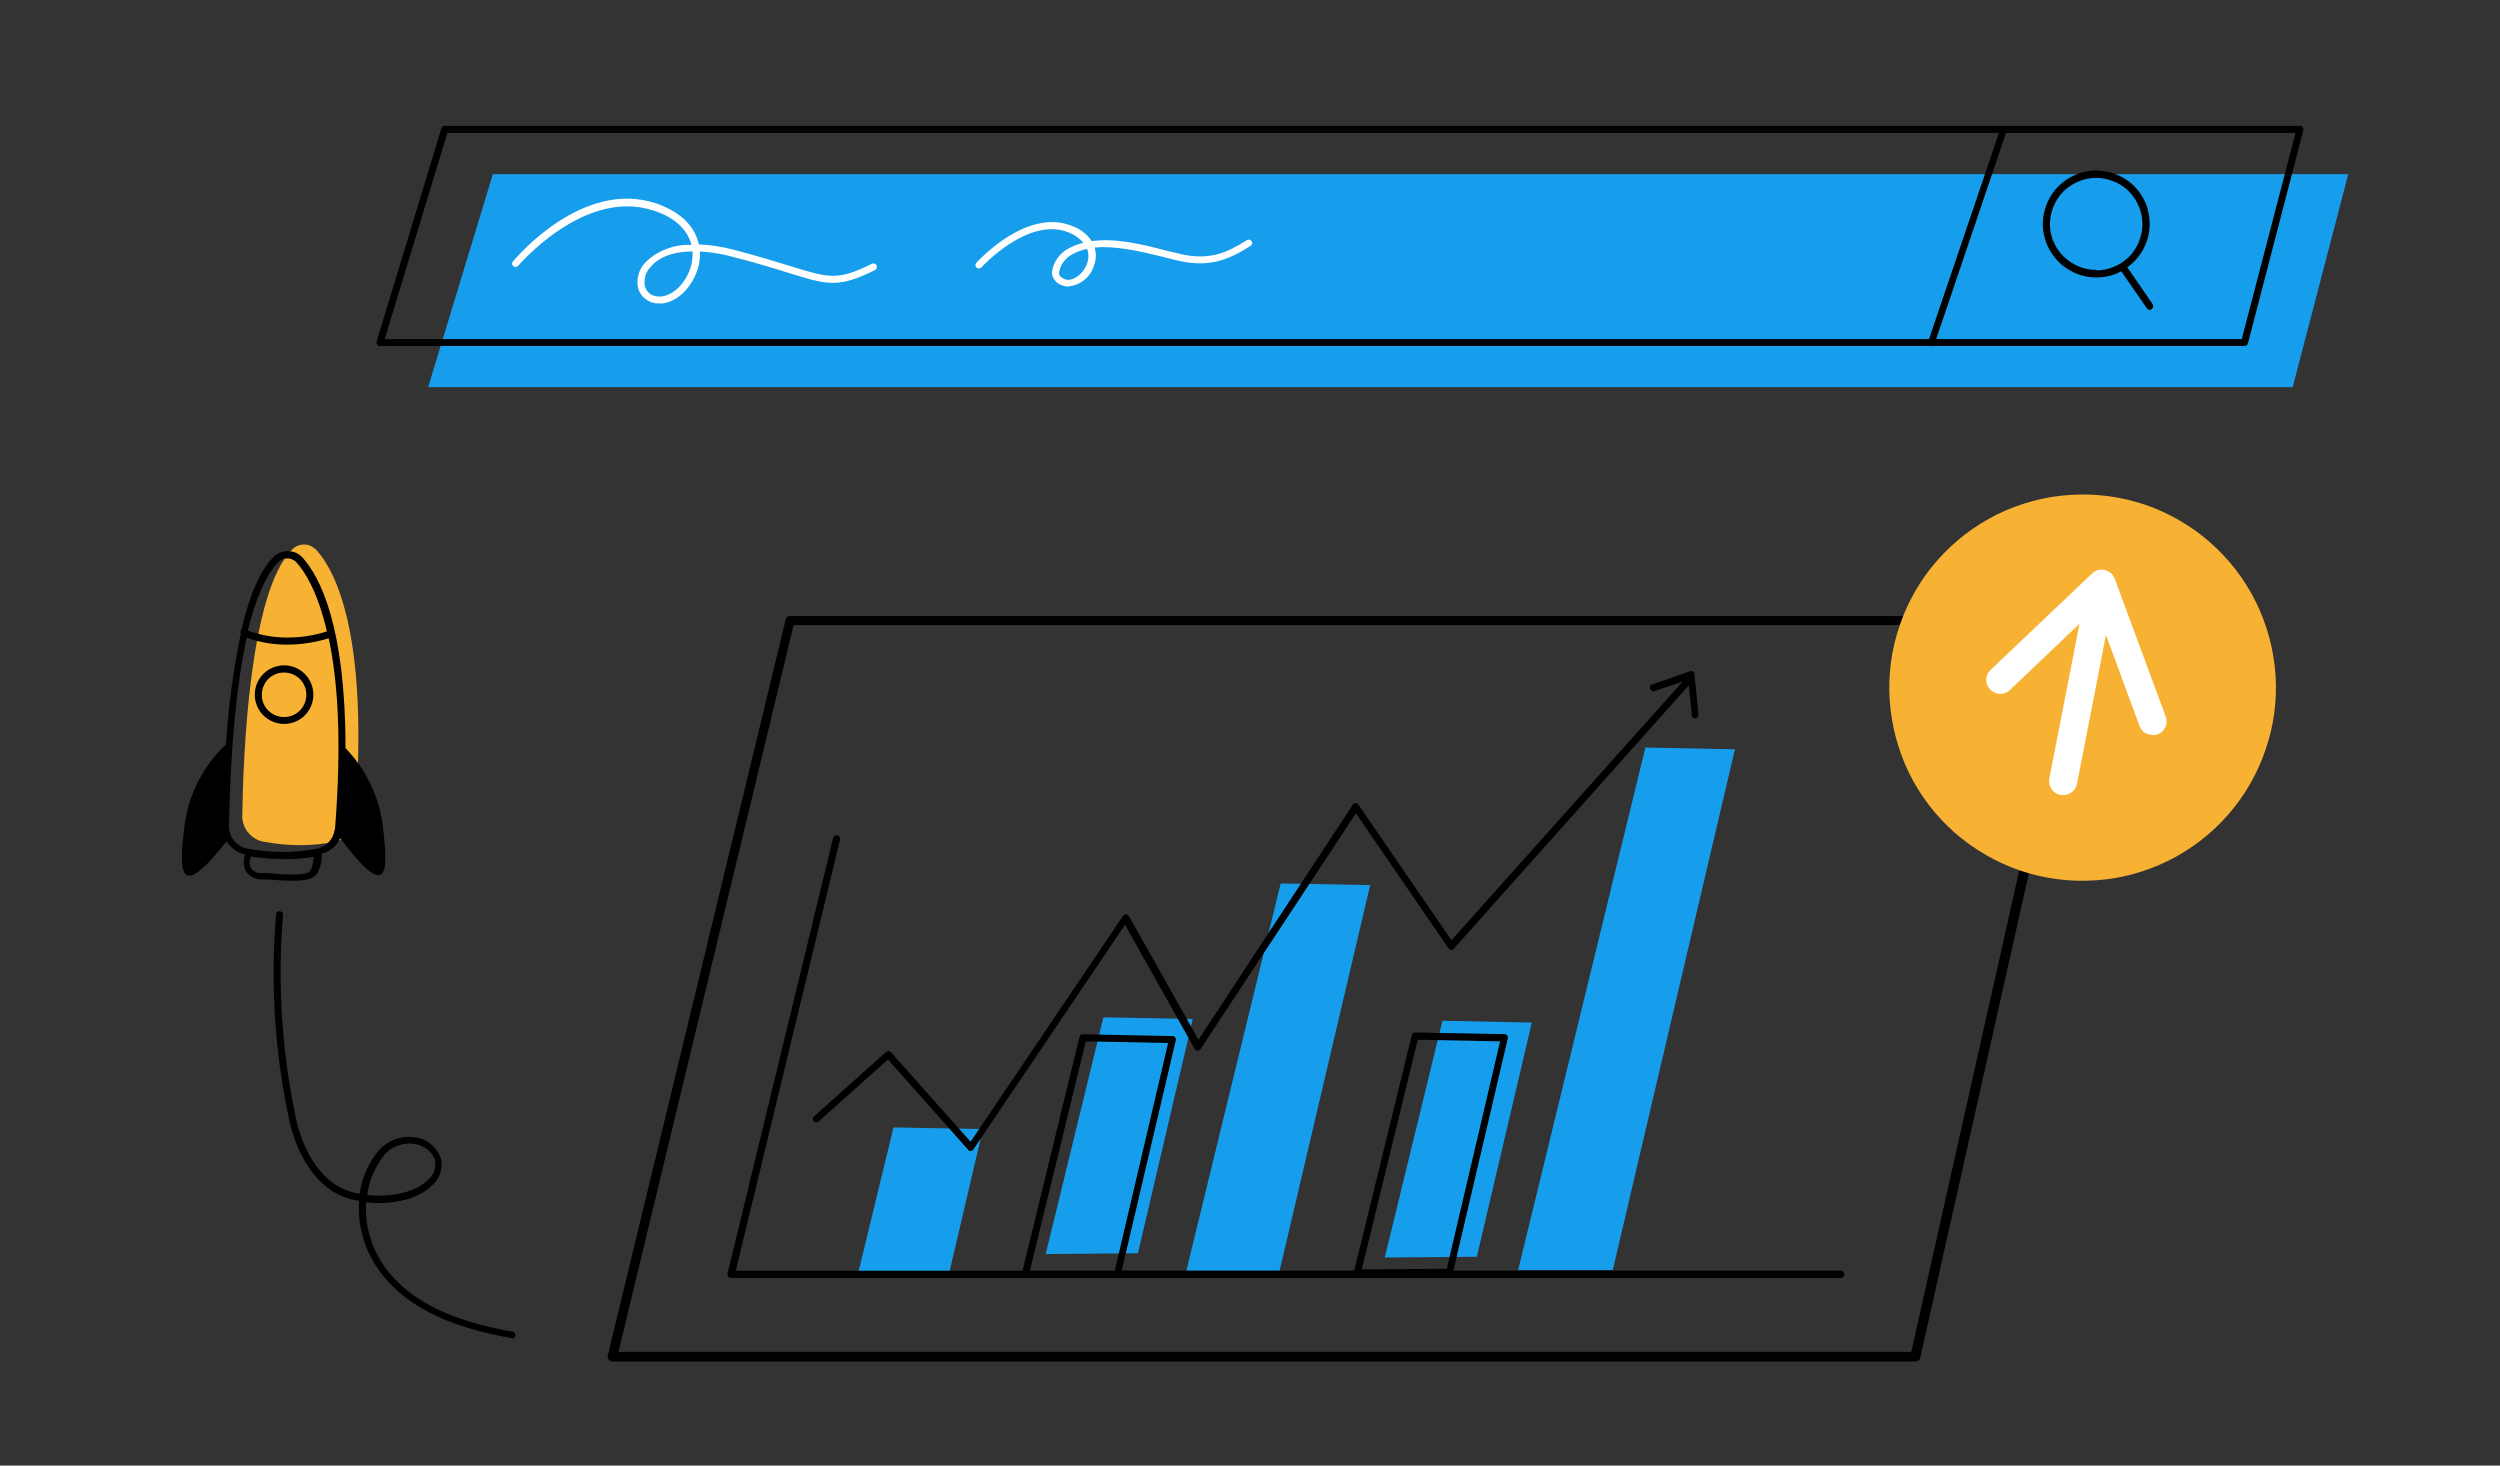 <?xml version="1.0" encoding="UTF-8"?><svg id="Disenoweb-04" xmlns="http://www.w3.org/2000/svg" width="166.42" height="97.56" viewBox="0 0 166.42 97.56"><rect x="0" y="0" width="166.42" height="97.56" fill="#333333" stroke="none"/><defs><style>.cls-1,.cls-2{fill:#fff;}.cls-3{fill:#f7b234;}.cls-4{fill:#169dec;}.cls-2{stroke:#fff;stroke-miterlimit:10;}</style></defs><path class="cls-3" d="M16.13,54.34c.05-3.93,.47-15,3.34-17.78,.11-.11,.24-.19,.38-.24,.14-.05,.29-.08,.44-.07,.15,0,.3,.04,.43,.11s.26,.16,.36,.27c1.23,1.37,3.52,5.63,2.54,17.9-.02,.18-.07,.36-.14,.53-.08,.17-.18,.32-.3,.46-.12,.14-.27,.25-.43,.34-.16,.09-.33,.15-.52,.19-1.51,.28-3.03,.28-4.55,0-.21-.02-.41-.08-.6-.18-.19-.1-.35-.22-.5-.38s-.25-.33-.33-.53c-.08-.19-.12-.4-.13-.61Z"/><path class="cls-4" d="M152.61,25.77H28.5l4.31-14.18h123.51l-3.7,14.18Z"/><path d="M149.41,23.03H25.29c-.08,0-.14-.03-.18-.09-.04-.06-.06-.13-.04-.2l4.31-14.19c.03-.11,.11-.16,.22-.17h123.51c.08,0,.13,.03,.18,.09,.05,.06,.06,.12,.04,.2l-3.69,14.19c-.03,.11-.11,.17-.23,.17Zm-123.8-.46h123.62l3.58-13.72H29.78l-4.17,13.72Z"/><path class="cls-4" d="M102.85,18.63c0,.23-.02,.45-.06,.67-.04,.22-.11,.43-.2,.64-.09,.21-.19,.41-.32,.59-.13,.19-.27,.36-.43,.52-.16,.16-.33,.3-.52,.43-.19,.12-.39,.23-.6,.32-.21,.09-.42,.15-.64,.19-.22,.04-.45,.06-.67,.06s-.45-.02-.67-.07c-.22-.05-.44-.11-.64-.2-.21-.09-.41-.19-.6-.32-.19-.12-.36-.27-.52-.43-.16-.16-.3-.33-.43-.52-.12-.19-.23-.39-.31-.6-.09-.21-.15-.42-.19-.64-.04-.22-.06-.45-.06-.67,0-.23,.03-.45,.07-.67,.05-.22,.11-.44,.2-.64s.19-.41,.32-.59,.27-.36,.43-.52,.34-.3,.53-.42,.39-.23,.6-.31c.21-.09,.43-.15,.65-.19,.22-.04,.45-.06,.67-.06s.45,.03,.67,.07c.22,.04,.43,.11,.64,.2,.21,.09,.4,.19,.59,.32,.18,.12,.36,.27,.52,.42,.16,.16,.3,.33,.42,.52s.23,.38,.31,.59,.15,.42,.19,.64,.06,.44,.06,.67Z"/><path d="M133.59,8.69l-4.81,14.2c-.04,.1-.11,.16-.22,.15-.02,0-.05,0-.07,0-.06-.02-.11-.06-.13-.11s-.03-.11-.01-.18l4.81-14.18c.02-.06,.06-.11,.12-.13,.06-.03,.11-.03,.18-.01,.06,.02,.1,.06,.13,.12s.03,.12,.01,.18v-.03Zm9.64,11.9s-.08,.04-.13,.04c-.08,0-.14-.04-.19-.11l-1.7-2.46c-.52,.28-1.07,.41-1.66,.41-.28,0-.56-.03-.83-.1-.27-.06-.54-.16-.78-.29-.25-.13-.48-.28-.7-.46-.21-.18-.4-.39-.57-.62-.16-.23-.3-.47-.41-.73-.11-.26-.18-.53-.23-.81s-.05-.56-.03-.84c.02-.28,.08-.55,.17-.82,.09-.27,.2-.52,.35-.76,.15-.24,.32-.46,.52-.65,.2-.2,.42-.37,.66-.52,.24-.14,.49-.26,.76-.35,.27-.09,.54-.14,.82-.16,.28-.02,.56,0,.84,.04,.28,.04,.55,.12,.81,.23s.5,.25,.73,.41c.23,.17,.43,.36,.61,.57s.33,.45,.46,.7,.22,.51,.28,.79c.06,.27,.09,.55,.09,.83,0,.28-.04,.56-.1,.83-.07,.27-.17,.53-.3,.78s-.29,.48-.47,.69c-.18,.21-.39,.4-.62,.56l1.69,2.46c.03,.05,.04,.11,.03,.17s-.04,.11-.09,.14Zm-3.69-2.59c.2,0,.4-.02,.6-.06,.2-.04,.39-.1,.58-.18,.19-.08,.36-.17,.53-.28,.17-.11,.32-.24,.47-.38s.27-.3,.38-.47,.21-.34,.28-.53,.13-.38,.18-.58c.04-.2,.06-.4,.06-.6,0-.2-.02-.4-.06-.6-.04-.2-.1-.39-.18-.58s-.17-.36-.28-.53c-.11-.17-.24-.32-.38-.47-.14-.14-.3-.27-.47-.38-.17-.11-.34-.21-.53-.28-.19-.08-.38-.13-.58-.18-.2-.04-.4-.06-.6-.06s-.4,.02-.6,.06c-.2,.04-.39,.1-.58,.18s-.36,.17-.53,.28c-.17,.11-.32,.24-.47,.38-.14,.14-.27,.3-.38,.47-.11,.17-.21,.35-.28,.53s-.14,.38-.18,.58c-.04,.2-.06,.4-.06,.6,0,.2,.02,.4,.06,.6s.1,.39,.18,.57,.17,.36,.29,.53,.24,.32,.39,.46c.14,.14,.3,.27,.47,.38s.35,.2,.53,.28c.19,.08,.38,.13,.58,.17,.2,.04,.4,.06,.6,.05v.03Z"/><path class="cls-1" d="M43.91,20.19c-.08,0-.17,0-.25,0-.26-.03-.5-.13-.71-.3-.21-.17-.36-.37-.45-.62-.09-.33-.09-.66,0-.99,.09-.33,.26-.61,.5-.85,.41-.39,.87-.68,1.4-.87,.53-.2,1.07-.28,1.63-.26-.26-1.01-1.13-1.85-2.52-2.28-4.6-1.53-8.98,3.64-9.03,3.69s-.1,.06-.16,.06-.12-.02-.16-.06-.07-.1-.07-.16,.02-.12,.07-.16c.19-.23,4.62-5.49,9.52-3.85,1.79,.62,2.61,1.65,2.84,2.73,.78,.03,1.55,.15,2.3,.35,1.62,.42,2.8,.79,3.75,1.08,2.64,.82,3.19,.99,5.49-.15,.06-.02,.11-.02,.17,0,.05,.02,.1,.06,.12,.12,.03,.05,.03,.11,.01,.17-.02,.06-.05,.1-.1,.13-2.46,1.23-3.17,1-5.82,.18-.95-.3-2.12-.66-3.73-1.07-.69-.19-1.4-.3-2.12-.34,.02,.33-.02,.66-.09,.99-.38,1.42-1.5,2.48-2.59,2.48Zm2.19-3.45c-1.64,0-2.46,.62-2.75,.99-.19,.18-.32,.39-.39,.64s-.08,.5-.01,.75c.06,.17,.16,.31,.3,.42s.31,.17,.48,.19c.91,.14,1.98-.84,2.29-2.1,.07-.3,.1-.59,.08-.89Zm25.03,2.34c-.13,0-.25-.02-.37-.07-.2-.05-.36-.14-.5-.3-.14-.15-.21-.33-.24-.53,.03-.35,.15-.67,.35-.96,.2-.29,.45-.52,.76-.68,.31-.17,.64-.3,.99-.38-.27-.31-.6-.54-.99-.69-2.68-1.08-5.78,2.3-5.81,2.34-.05,.04-.1,.06-.16,.06s-.12-.02-.16-.06c-.05-.05-.07-.1-.07-.16s.02-.12,.07-.16c.13-.15,3.35-3.65,6.33-2.46,.56,.19,1.01,.53,1.35,1.02,1.56-.22,3.35,.21,4.86,.61,.45,.11,.87,.21,1.23,.29,1.74,.35,2.86-.09,4.23-.96,.05-.04,.11-.05,.17-.03,.06,.01,.11,.05,.15,.1s.05,.11,.03,.17c-.02,.06-.05,.11-.11,.14-1.43,.92-2.69,1.41-4.58,1.03-.39-.08-.81-.18-1.23-.3-1.43-.34-3.11-.76-4.56-.62,.12,.42,.1,.83-.06,1.23-.12,.38-.33,.69-.64,.93-.31,.25-.66,.39-1.05,.42Zm1.23-2.51c-.35,.07-.69,.2-1,.37-.23,.12-.42,.3-.58,.51-.15,.22-.25,.46-.28,.72,0,.07,0,.28,.43,.43,.43,.15,1.15-.3,1.41-1,.14-.34,.15-.69,.03-1.03Z"/><path class="cls-4" d="M101.06,84.54l8.47-34.78,5.96,.12-8.13,34.66h-6.3Zm-25.31-1.11l3.65-15.6-5.95-.11-3.84,15.76,6.14-.05Zm22.56,.23l3.66-15.59-5.95-.12-3.84,15.76,6.14-.05Zm-35.16,1.23l2.28-9.73-5.95-.11-2.39,9.84h6.07Zm21.96,0l6.1-25.97-5.96-.11-6.35,26.08h6.22Z"/><path d="M122.54,84.58h-25.79l3.62-15.45c.02-.07,0-.14-.04-.2-.04-.06-.1-.09-.18-.09l-5.95-.11c-.12,0-.2,.06-.22,.18l-3.83,15.67h-15.48l3.6-15.33c.02-.07,0-.14-.04-.19-.05-.06-.1-.09-.18-.09l-5.96-.12c-.12,0-.2,.06-.23,.18l-3.79,15.56h-19.09l6.94-28.7c.02-.06,0-.12-.03-.18-.03-.05-.08-.09-.14-.1-.06-.02-.12,0-.18,.03-.06,.03-.09,.08-.11,.14l-7.03,29c-.02,.07,0,.14,.04,.2,.05,.06,.11,.09,.19,.09h19.47s.08,0,.11,0h54.29c.06,0,.12-.02,.17-.07,.05-.05,.07-.1,.07-.17,0-.06-.02-.12-.06-.17-.05-.05-.1-.07-.17-.07Zm-28.16-15.37l5.48,.11-3.55,15.14-5.66,.04,3.73-15.29Zm-22.11,.11l5.49,.11-3.55,15.15h-5.65l3.72-15.26Z"/><path d="M113.06,47.57c0,.06-.01,.12-.05,.17-.04,.05-.09,.08-.16,.09-.06,0-.11-.02-.16-.06-.04-.04-.07-.09-.07-.15l-.2-2-15.64,17.53c-.05,.06-.11,.09-.18,.08-.08,0-.14-.04-.18-.11l-6.16-8.98-10.34,15.69c-.05,.08-.11,.11-.2,.1-.09,0-.15-.04-.2-.12l-4.63-8.25-10.1,14.96c-.04,.06-.1,.1-.17,.1-.07,0-.13-.02-.17-.08l-5.34-6.01-4.64,4.14c-.11,.07-.21,.06-.3-.04-.09-.1-.09-.2,0-.3l4.81-4.3s.1-.06,.17-.06c.06,0,.12,.03,.16,.08l5.3,5.95,10.14-15.02s.05-.06,.09-.08c.03-.02,.07-.03,.11-.03s.08,.01,.11,.03,.06,.05,.09,.08l4.63,8.23,10.27-15.64c.04-.07,.11-.1,.19-.11,.08,0,.14,.04,.19,.11l6.19,9.02,15.39-17.22-1.85,.62c-.06,.03-.13,.04-.19,0-.06-.03-.11-.07-.13-.14-.02-.07-.02-.13,.02-.19,.03-.06,.09-.1,.16-.11l2.46-.86c.07-.03,.13-.03,.2,0,.06,.04,.1,.1,.11,.17l.28,2.71Z"/><path d="M127.49,90.63H40.77c-.11,0-.19-.04-.25-.13-.06-.08-.09-.17-.06-.27l11.84-48.98c.04-.16,.14-.24,.3-.25h85.89c.1,0,.18,.05,.25,.13,.07,.07,.09,.16,.07,.26l-10.99,49.02c-.05,.15-.16,.22-.32,.21Zm-86.32-.64H127.23l10.85-48.38H52.83l-11.66,48.38Z"/><path class="cls-3" d="M130.61,55.84c-.66-.53-1.26-1.11-1.81-1.76-.55-.64-1.02-1.34-1.43-2.07-.41-.74-.74-1.51-.99-2.32-.26-.8-.43-1.63-.53-2.46s-.11-1.68-.04-2.52c.07-.84,.22-1.67,.46-2.48s.54-1.59,.93-2.34,.84-1.46,1.37-2.12,1.11-1.26,1.76-1.81,1.34-1.02,2.07-1.43,1.51-.74,2.32-1c.81-.26,1.63-.44,2.47-.53s1.68-.11,2.52-.04c.84,.07,1.67,.22,2.48,.45,.81,.23,1.59,.54,2.34,.93,.75,.39,1.46,.84,2.12,1.37,.66,.53,1.26,1.11,1.81,1.76,.55,.64,1.02,1.34,1.43,2.07,.41,.74,.74,1.51,1,2.32,.26,.8,.43,1.63,.53,2.46s.11,1.68,.04,2.52c-.07,.84-.22,1.67-.46,2.48-.24,.81-.54,1.59-.93,2.34s-.84,1.46-1.37,2.12-1.11,1.26-1.76,1.81-1.34,1.02-2.07,1.43c-.74,.41-1.51,.74-2.32,1-.81,.26-1.63,.44-2.47,.53s-1.68,.11-2.52,.04c-.84-.07-1.67-.22-2.48-.45-.81-.23-1.59-.54-2.34-.93-.75-.39-1.46-.84-2.12-1.37Z"/><path class="cls-2" d="M143.44,48.42c-.05,.01-.1,.01-.15,0-.2,0-.33-.09-.4-.28l-2.85-7.72-2.27,11.66c-.02,.1-.07,.18-.15,.25s-.17,.1-.27,.1h-.09c-.12-.03-.21-.09-.28-.19-.07-.1-.09-.21-.07-.32l2.31-11.84-5.76,5.48c-.08,.09-.19,.13-.3,.13s-.22-.04-.31-.13c-.08-.08-.13-.18-.13-.3s.04-.22,.13-.3l6.76-6.42c.11-.11,.24-.15,.39-.11,.15,.04,.26,.13,.31,.28l3.38,9.15c.04,.11,.04,.22,0,.33-.05,.11-.13,.19-.24,.23Z"/><path d="M25.46,54.8c-.14-.94-.42-1.84-.84-2.69-.42-.85-.96-1.62-1.62-2.31,0-8.1-1.69-11.37-2.84-12.66-.26-.29-.57-.44-.96-.45-.38-.01-.71,.11-.98,.38-.96,.93-1.65,2.72-2.15,4.86-.02,.02-.03,.04-.04,.06-.03,.06-.03,.12,0,.18-.5,2.44-.83,4.89-.99,7.38-.74,.7-1.34,1.5-1.81,2.4-.47,.9-.78,1.85-.93,2.86-.42,3.3-.42,5.25,2.79,1.19,.29,.46,.7,.76,1.23,.89-.14,.37-.13,.74,.04,1.09,.12,.18,.28,.33,.48,.43s.41,.15,.63,.14h.36c.62,.04,1.16,.08,1.65,.08,.86,0,1.5-.12,1.71-.62,.17-.38,.25-.77,.23-1.18,.56-.16,.97-.5,1.23-1.03,3.23,4.3,3.23,2.32,2.81-1.01Zm-6.94-17.38c.17-.17,.38-.25,.62-.25,.25,.01,.45,.11,.62,.29,.53,.61,1.38,1.9,2,4.57-.86,.28-1.74,.41-2.64,.41s-1.78-.16-2.63-.46c.51-2.03,1.19-3.71,2.04-4.56Zm-.72,20.7h-.36c-.31,.03-.55-.09-.74-.33-.11-.26-.11-.52,0-.77,.76,.11,1.52,.17,2.29,.17,.63,0,1.26-.04,1.88-.15,0,.31-.06,.6-.19,.88-.18,.42-1.68,.3-2.88,.2h0Zm4.48-2.91c-.04,.33-.17,.61-.4,.85-.23,.24-.5,.39-.83,.45-1.49,.27-2.97,.27-4.46,0-.18-.02-.35-.07-.52-.15-.16-.08-.31-.19-.43-.33s-.22-.29-.29-.46c-.07-.17-.11-.35-.11-.53,.04-2.29,.21-8.13,1.18-12.59,.88,.32,1.78,.47,2.72,.46,.93,0,1.85-.15,2.74-.42,.59,2.72,.89,6.76,.42,12.71h0Zm-3.37-10.92c-.26,0-.51,.05-.75,.15-.24,.1-.45,.24-.63,.42-.18,.18-.32,.39-.42,.63-.1,.24-.15,.49-.15,.75s.05,.51,.15,.75c.1,.24,.24,.45,.42,.63s.39,.32,.63,.42c.24,.1,.49,.15,.75,.15s.51-.05,.75-.15c.24-.1,.45-.24,.63-.42,.18-.18,.32-.39,.42-.63,.1-.24,.15-.49,.15-.75,0-.26-.05-.5-.15-.75-.1-.24-.24-.45-.42-.63-.18-.18-.39-.32-.63-.42-.24-.1-.49-.15-.75-.15Zm0,3.44c-.2,0-.39-.04-.57-.11-.18-.08-.34-.18-.48-.32s-.25-.3-.32-.48c-.08-.18-.11-.37-.11-.57s.04-.39,.11-.57c.08-.18,.18-.34,.32-.48s.3-.25,.48-.32c.18-.08,.37-.11,.57-.11s.39,.04,.57,.11c.18,.08,.34,.18,.48,.32s.25,.3,.32,.48c.08,.18,.11,.37,.11,.57s-.04,.39-.11,.57c-.08,.18-.18,.34-.32,.48s-.3,.25-.48,.32c-.18,.08-.37,.11-.57,.11Z"/><path d="M34.08,89.07h-.04c-2.81-.5-6.77-1.52-8.91-4.65-.45-.66-.78-1.37-.99-2.14-.21-.77-.29-1.55-.24-2.34-.67-.1-1.28-.33-1.85-.69-1.67-1.15-2.43-3.13-2.78-4.6-.98-4.55-1.28-9.14-.89-13.78,0-.06,.03-.12,.08-.16,.05-.04,.11-.06,.17-.05,.06,0,.12,.03,.16,.08,.04,.05,.06,.1,.05,.17-.38,4.59-.08,9.14,.88,13.64,.33,1.38,1.05,3.26,2.59,4.3,.5,.32,1.05,.52,1.63,.62,.14-.99,.5-1.88,1.11-2.68,.3-.41,.68-.71,1.15-.91,.47-.19,.96-.25,1.46-.16,.38,.05,.73,.2,1.03,.45,.3,.25,.52,.55,.65,.91,.09,.35,.07,.7-.05,1.05s-.32,.63-.61,.85c-.98,.93-2.75,1.23-4.31,1.06-.08,1.51,.3,2.89,1.14,4.15,2.02,2.98,5.89,3.97,8.62,4.46,.13,.03,.19,.11,.18,.25-.01,.13-.09,.21-.23,.21l-.02-.03Zm-9.64-9.52c1.45,.16,3.08-.12,3.97-.93,.22-.17,.38-.38,.48-.63,.1-.26,.12-.52,.06-.79-.11-.28-.28-.52-.52-.7s-.51-.3-.81-.34c-.41-.08-.82-.03-1.21,.13-.39,.16-.71,.41-.95,.76-.56,.75-.9,1.58-1.02,2.5Z"/></svg>
